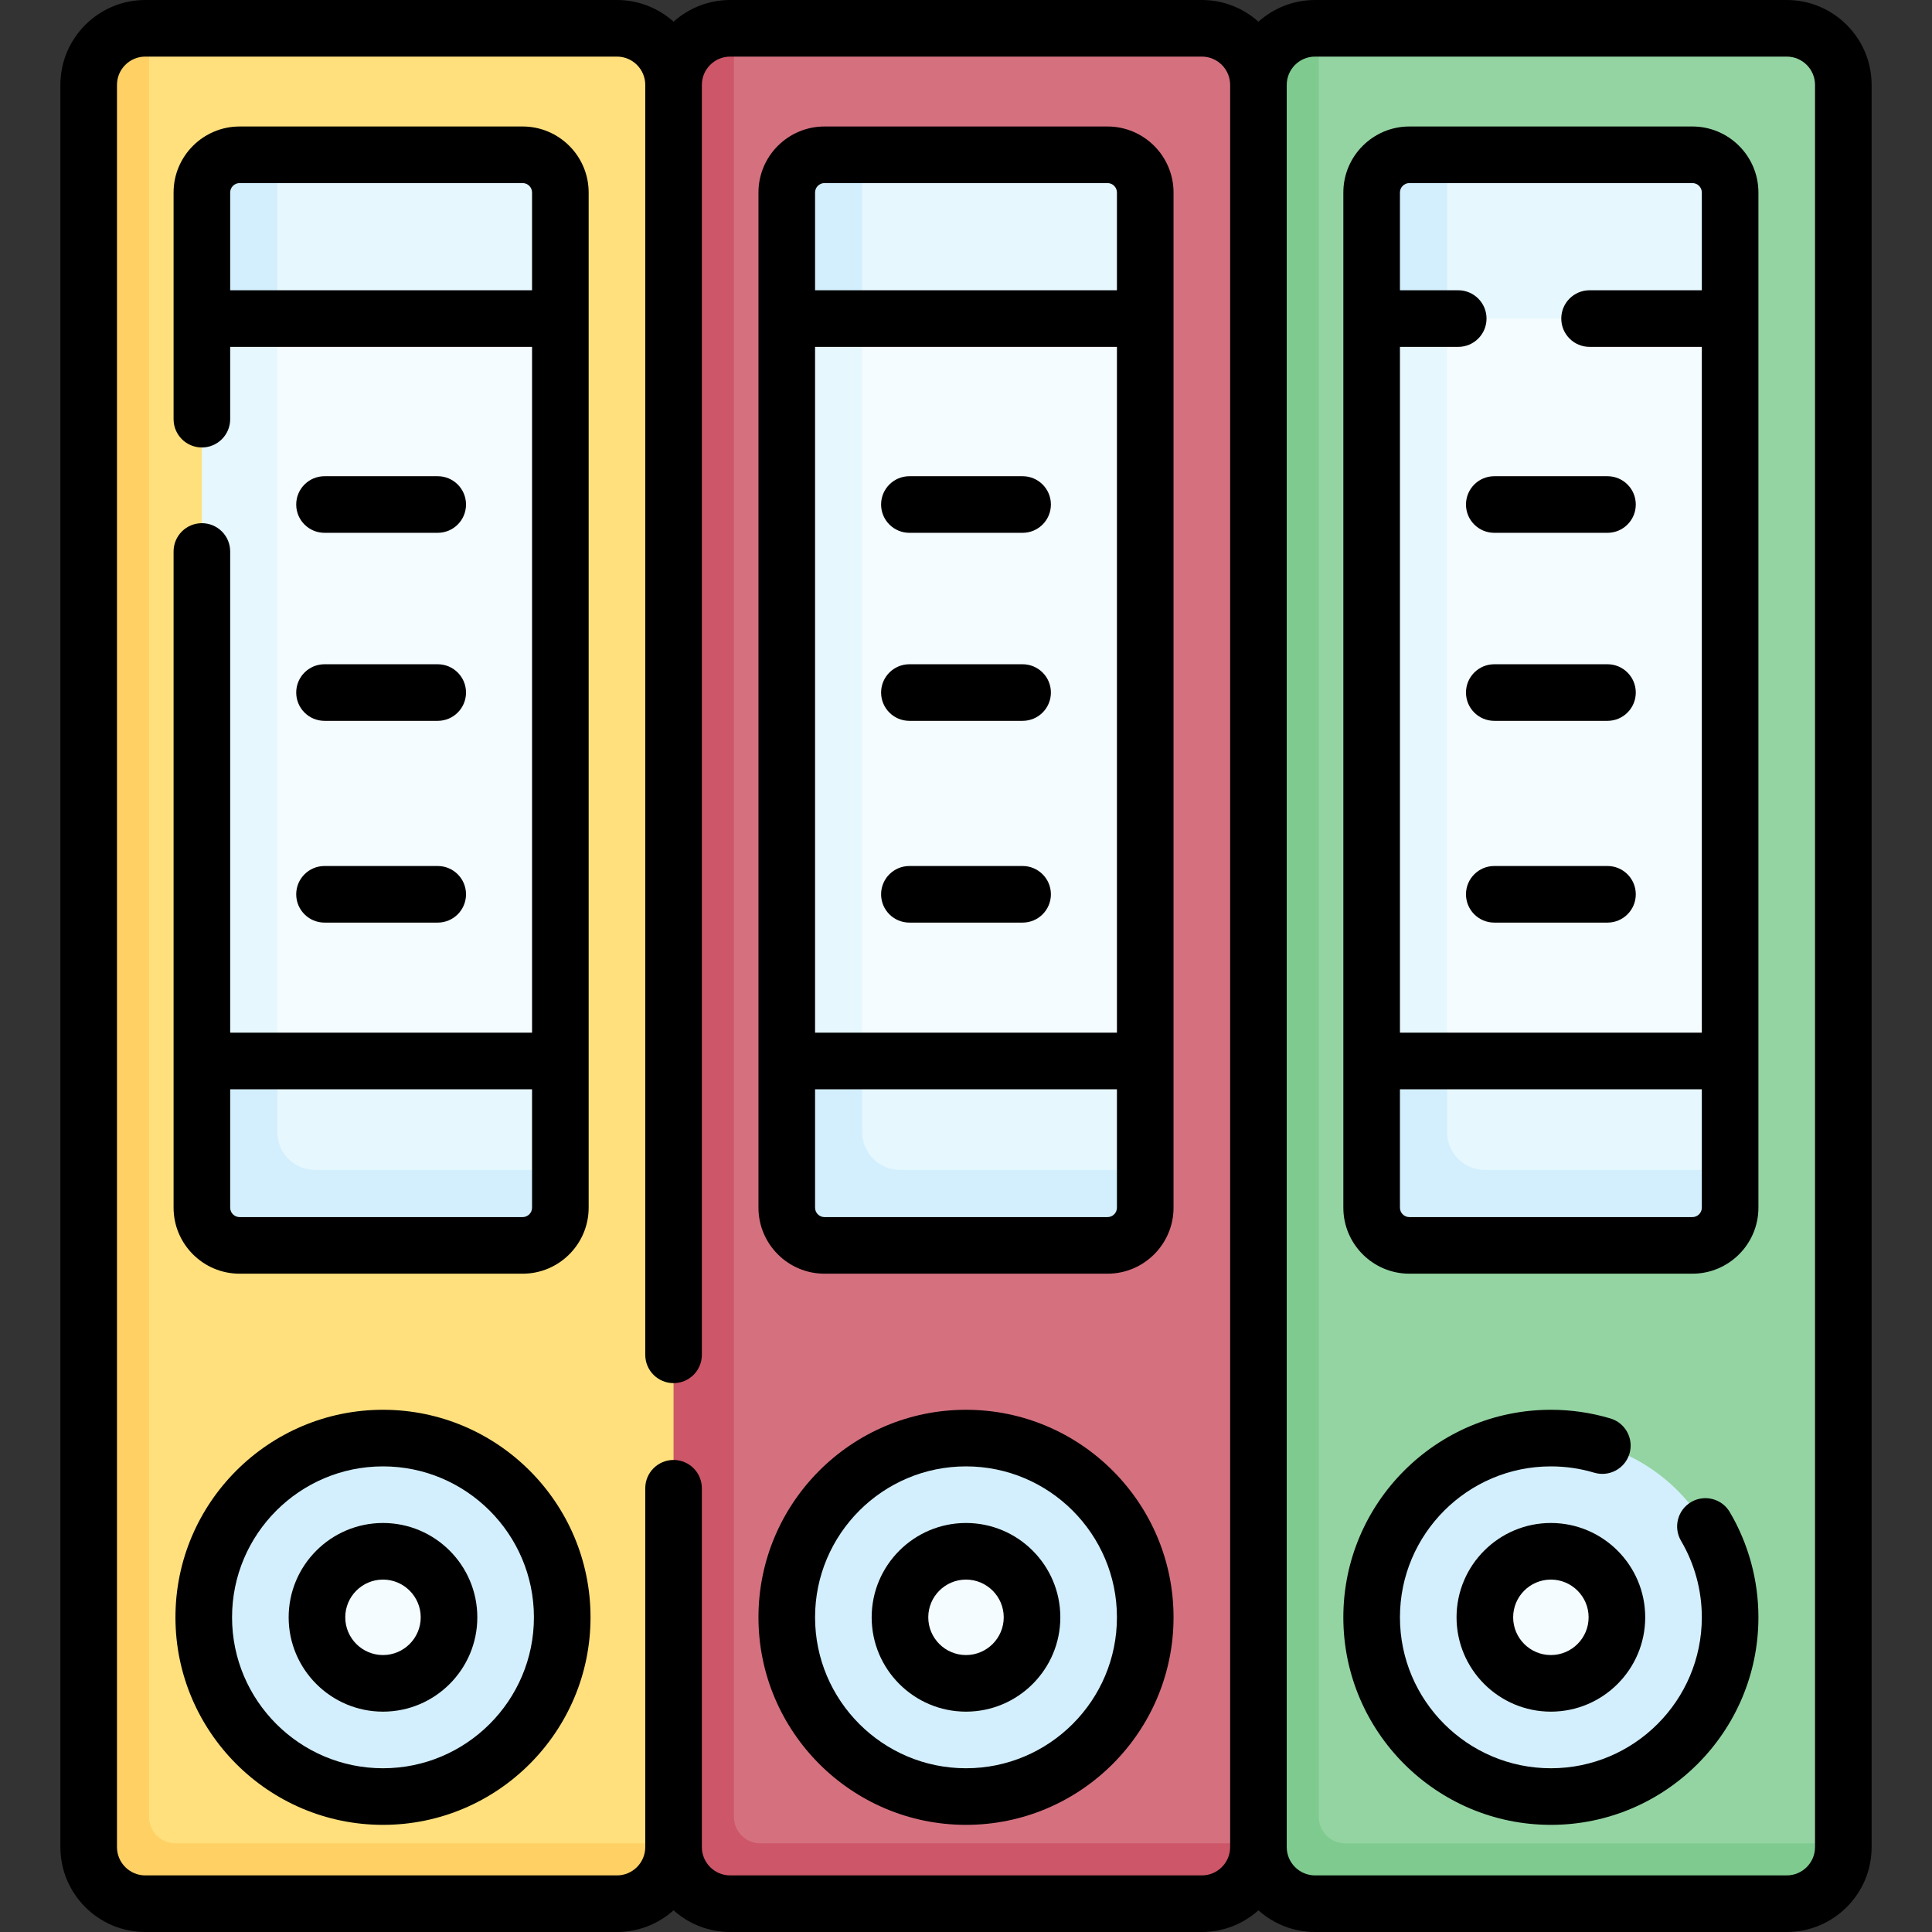 <svg id="Capa_1" enable-background="new 0 0 512 512" height="512" viewBox="0 0 512 512" width="512" xmlns="http://www.w3.org/2000/svg"><rect x="0" y="0" width="512" height="512" fill="#333333" stroke="none"/><g><g id="_x3C_Group_x3E__29_"><path d="m471.298 498.66-119.128 3.085c-8.284 0-15-6.716-15-15l6.128-464c0-8.284-3.082-15.245 5.202-15.245h125c8.284 0 15 6.716 15 15v467c0 8.284-8.918 9.16-17.202 9.16z" fill="#94d4a2"/><path d="m488.5 488.5v1c0 8.284-6.716 15-15 15h-125c-8.284 0-15-6.716-15-15l-19.309-255.691 19.309-211.309c0-8.284 6.716-15 15-15h1v474c0 3.866 3.134 7 7 7z" fill="#7fcb8f"/><path d="m458.5 84.43v196.74l-47.5 14.426-47.5-14.426 10-80.042-10-116.698 47.5-11.983z" fill="#f5fcff"/><g fill="#e6f7fe"><path d="m458.5 281.17v28.87l-2.649 10.577c0 5.53-2.991 5.106-8.511 5.106l-71.362 2.17c-5.52 0-10-4.47-10-10l-2.478-36.723z"/><path d="m458.5 51.02v33.41h-95l5-29.345c0-5.52 4.48-10 10-10l5-4.065h65c5.52 0 10 4.48 10 10z"/><path d="m383.5 84.43v196.74l-10 14.426-10-14.426v-196.74l10-8.919z"/></g><path d="m458.5 310.04v10c0 5.53-4.48 10-10 10h-75c-5.52 0-10-4.47-10-10v-38.87h20v18.87c0 5.53 4.48 10 10 10z" fill="#d3effd"/><path d="m383.5 41.02v43.41h-20v-33.41c0-5.52 4.48-10 10-10z" fill="#d3effd"/><circle cx="411" cy="428.606" fill="#d3effd" r="47.5"/><circle cx="411" cy="428.606" fill="#f5fcff" r="17.5"/><g><path d="m411 453.606c-13.785 0-25-11.215-25-25s11.215-25 25-25 25 11.215 25 25-11.215 25-25 25zm0-35c-5.514 0-10 4.486-10 10s4.486 10 10 10 10-4.486 10-10-4.486-10-10-10z" fill="#e6f7fe"/></g><path d="m317.426 500.362-120.149-.319c-8.284 0-15-6.716-15-15l1.362-461.617c0-8.284 1.577-15.926 9.862-15.926h125c8.284 0 15 6.716 15 15v467c-.001 8.284-7.791 10.862-16.075 10.862z" fill="#d5717f"/><path d="m303.5 84.43v196.74l-47.5 14.426-47.5-14.426 10-80.042-10-116.698 47.5-11.983z" fill="#f5fcff"/><path d="m303.5 281.17v28.87l-2.649 10.577c0 5.53-2.991 5.106-8.511 5.106l-71.362 2.17c-5.52 0-10-4.47-10-10l-2.478-36.723z" fill="#e6f7fe"/><path d="m303.5 51.02v33.41h-95l5-29.345c0-5.52 4.48-10 10-10l5-4.065h65c5.52 0 10 4.48 10 10z" fill="#e6f7fe"/><path d="m228.5 84.43v196.74l-10 14.426-10-14.426v-196.74l10-8.919z" fill="#e6f7fe"/><path d="m303.5 310.04v10c0 5.53-4.48 10-10 10h-75c-5.52 0-10-4.47-10-10v-38.87h20v18.87c0 5.53 4.48 10 10 10z" fill="#d3effd"/><path d="m228.5 41.02v43.41h-20v-33.41c0-5.52 4.48-10 10-10z" fill="#d3effd"/><path d="m333.5 488.5v1c0 8.284-6.716 15-15 15h-125c-8.284 0-15-6.716-15-15l-23.628-223.521 23.628-243.479c0-8.284 6.716-15 15-15h1v474c0 3.866 3.134 7 7 7z" fill="#cd5668"/><circle cx="256" cy="428.606" fill="#d3effd" r="47.5"/><circle cx="256" cy="428.606" fill="#f5fcff" r="17.5"/><g><path d="m256 453.606c-13.785 0-25-11.215-25-25s11.215-25 25-25 25 11.215 25 25-11.215 25-25 25zm0-35c-5.514 0-10 4.486-10 10s4.486 10 10 10 10-4.486 10-10-4.486-10-10-10z" fill="#e6f7fe"/></g><path d="m160.83 498.66-116.426-.34c-8.284 0-15-6.716-15-15l-1-459.553c0-8.285 1.812-16.267 10.096-16.267h125c8.284 0 15 6.716 15 15v467c0 8.284-9.386 9.16-17.67 9.16z" fill="#ffe07d"/><path d="m178.5 488.5v1c0 8.284-6.716 15-15 15h-125c-8.284 0-15-6.716-15-15v-467c0-8.284 6.716-15 15-15h1v474c0 3.866 3.134 7 7 7z" fill="#ffd064"/><circle cx="101.496" cy="428.606" fill="#d3effd" r="47.5"/><circle cx="101.496" cy="428.606" fill="#f5fcff" r="17.5"/><g><path d="m101.496 453.606c-13.785 0-25-11.215-25-25s11.215-25 25-25 25 11.215 25 25-11.215 25-25 25zm0-35c-5.514 0-10 4.486-10 10s4.486 10 10 10 10-4.486 10-10-4.486-10-10-10z" fill="#e6f7fe"/></g><path d="m148.5 84.43v196.74l-47.5 14.426-47.5-14.426 10-80.042-10-116.698 47.5-11.983z" fill="#f5fcff"/><path d="m148.5 281.17v28.87l-2.649 10.577c0 5.53-2.991 5.106-8.511 5.106l-71.362 2.17c-5.52 0-10-4.47-10-10l-2.478-36.723z" fill="#e6f7fe"/><path d="m148.5 51.02v33.41h-95l5-29.345c0-5.52 4.48-10 10-10l5-4.065h65c5.52 0 10 4.48 10 10z" fill="#e6f7fe"/><path d="m73.5 84.43v196.74l-10 14.426-10-14.426v-196.74l10-8.919z" fill="#e6f7fe"/><path d="m148.5 310.04v10c0 5.53-4.48 10-10 10h-75c-5.52 0-10-4.47-10-10v-38.87h20v18.87c0 5.53 4.48 10 10 10z" fill="#d3effd"/><path d="m73.5 41.02v43.41h-20v-33.41c0-5.52 4.48-10 10-10z" fill="#d3effd"/></g><g><g><path d="m473.5 0h-125c-5.758 0-11.016 2.177-15 5.748-3.984-3.571-9.242-5.748-15-5.748h-125c-5.758 0-11.016 2.177-15 5.748-3.984-3.571-9.242-5.748-15-5.748h-125c-12.407 0-22.5 10.094-22.5 22.5v467c0 12.406 10.093 22.5 22.5 22.5h125c5.758 0 11.016-2.177 15-5.748 3.984 3.571 9.242 5.748 15 5.748h125c5.758 0 11.016-2.177 15-5.748 3.984 3.571 9.242 5.748 15 5.748h125c12.407 0 22.5-10.094 22.5-22.5v-467c0-12.406-10.093-22.5-22.5-22.5zm-155 497h-125c-4.136 0-7.5-3.364-7.5-7.5v-95.096c0-4.143-3.358-7.5-7.5-7.5s-7.5 3.357-7.5 7.5v95.096c0 4.136-3.364 7.5-7.5 7.5h-125c-4.136 0-7.5-3.364-7.5-7.5v-467c0-4.136 3.364-7.5 7.5-7.5h125c4.136 0 7.5 3.364 7.5 7.5v336.543c0 4.143 3.358 7.5 7.5 7.5s7.5-3.357 7.5-7.5v-336.543c0-4.136 3.364-7.5 7.5-7.5h125c4.136 0 7.5 3.364 7.5 7.5v467c0 4.136-3.364 7.5-7.5 7.5zm162.5-7.5c0 4.136-3.364 7.5-7.5 7.5h-125c-4.136 0-7.5-3.364-7.5-7.5v-467c0-4.136 3.364-7.5 7.5-7.5h125c4.136 0 7.5 3.364 7.5 7.5z"/><path d="m101.496 373.606c-30.327 0-55 24.673-55 55s24.673 55 55 55 55-24.673 55-55-24.673-55-55-55zm0 95c-22.056 0-40-17.944-40-40s17.944-40 40-40 40 17.944 40 40-17.944 40-40 40z"/><path d="m101.496 403.606c-13.785 0-25 11.215-25 25s11.215 25 25 25 25-11.215 25-25-11.215-25-25-25zm0 35c-5.514 0-10-4.486-10-10s4.486-10 10-10 10 4.486 10 10-4.486 10-10 10z"/><path d="m256 373.606c-30.327 0-55 24.673-55 55s24.673 55 55 55 55-24.673 55-55-24.673-55-55-55zm0 95c-22.056 0-40-17.944-40-40s17.944-40 40-40 40 17.944 40 40-17.944 40-40 40z"/><path d="m256 403.606c-13.785 0-25 11.215-25 25s11.215 25 25 25 25-11.215 25-25-11.215-25-25-25zm0 35c-5.514 0-10-4.486-10-10s4.486-10 10-10 10 4.486 10 10-4.486 10-10 10z"/><path d="m448.148 398.068c-3.569 2.103-4.757 6.7-2.655 10.269 3.603 6.115 5.507 13.124 5.507 20.27 0 22.056-17.944 40-40 40s-40-17.944-40-40 17.944-40 40-40c3.916 0 7.782.563 11.489 1.673 3.966 1.183 8.147-1.066 9.335-5.035 1.188-3.968-1.066-8.147-5.035-9.335-5.104-1.528-10.417-2.303-15.79-2.303-30.327 0-55 24.673-55 55s24.673 55 55 55 55-24.673 55-55c0-9.821-2.622-19.463-7.583-27.883-2.102-3.571-6.7-4.759-10.268-2.656z"/><path d="m411 403.606c-13.785 0-25 11.215-25 25s11.215 25 25 25 25-11.215 25-25-11.215-25-25-25zm0 35c-5.514 0-10-4.486-10-10s4.486-10 10-10 10 4.486 10 10-4.486 10-10 10z"/><path d="m63.5 337.543h75c9.649 0 17.5-7.851 17.5-17.5v-269.022c0-9.649-7.851-17.5-17.5-17.5h-75c-9.649 0-17.5 7.851-17.5 17.5v60.063c0 4.143 3.358 7.5 7.5 7.5s7.5-3.357 7.5-7.5v-19.158h80v181.744h-80v-127.521c0-4.143-3.358-7.5-7.5-7.5s-7.5 3.357-7.5 7.5v173.894c0 9.649 7.851 17.5 17.5 17.5zm-2.5-260.617v-25.905c0-1.379 1.122-2.5 2.5-2.5h75c1.378 0 2.5 1.121 2.5 2.5v25.904h-80zm80 211.744v31.373c0 1.379-1.122 2.5-2.5 2.5h-75c-1.378 0-2.5-1.121-2.5-2.5v-31.373z"/><path d="m86 141.202h30c4.142 0 7.5-3.357 7.5-7.5s-3.358-7.5-7.5-7.5h-30c-4.142 0-7.5 3.357-7.5 7.5s3.358 7.5 7.5 7.5z"/><path d="m86 191.032h30c4.142 0 7.5-3.357 7.5-7.5s-3.358-7.5-7.5-7.5h-30c-4.142 0-7.5 3.357-7.5 7.5s3.358 7.5 7.5 7.5z"/><path d="m86 244.5h30c4.142 0 7.5-3.357 7.5-7.5s-3.358-7.5-7.5-7.5h-30c-4.142 0-7.5 3.357-7.5 7.5s3.358 7.5 7.5 7.5z"/><path d="m293.5 33.521h-75c-9.649 0-17.5 7.851-17.5 17.5v269.021c0 9.649 7.851 17.5 17.5 17.5h75c9.649 0 17.5-7.851 17.5-17.5v-269.021c0-9.649-7.851-17.5-17.5-17.5zm-77.5 58.405h80v181.744h-80zm2.5-43.405h75c1.378 0 2.5 1.121 2.5 2.5v25.904h-80v-25.904c0-1.378 1.122-2.5 2.5-2.5zm75 274.022h-75c-1.378 0-2.5-1.121-2.5-2.5v-31.373h80v31.373c0 1.379-1.122 2.5-2.5 2.5z"/><path d="m241 141.202h30c4.142 0 7.5-3.357 7.5-7.5s-3.358-7.5-7.5-7.5h-30c-4.142 0-7.5 3.357-7.5 7.5s3.358 7.5 7.5 7.5z"/><path d="m271 176.032h-30c-4.142 0-7.5 3.357-7.5 7.5s3.358 7.5 7.5 7.5h30c4.142 0 7.5-3.357 7.5-7.5s-3.358-7.5-7.5-7.5z"/><path d="m271 229.5h-30c-4.142 0-7.5 3.357-7.5 7.5s3.358 7.5 7.5 7.5h30c4.142 0 7.5-3.357 7.5-7.5s-3.358-7.5-7.5-7.5z"/><path d="m448.5 33.521h-75c-9.649 0-17.5 7.851-17.5 17.5v269.021c0 9.649 7.851 17.5 17.5 17.5h75c9.649 0 17.5-7.851 17.5-17.5v-269.021c0-9.649-7.851-17.5-17.5-17.5zm-75 15h75c1.378 0 2.5 1.121 2.5 2.5v25.904h-29.745c-4.142 0-7.5 3.357-7.5 7.5s3.358 7.5 7.5 7.5h29.745v181.745h-80v-181.744h15.447c4.142 0 7.5-3.357 7.5-7.5s-3.358-7.5-7.5-7.5h-15.447v-25.905c0-1.378 1.122-2.5 2.5-2.5zm75 274.022h-75c-1.378 0-2.5-1.121-2.5-2.5v-31.373h80v31.373c0 1.379-1.122 2.5-2.5 2.5z"/><path d="m388.5 133.702c0 4.143 3.358 7.5 7.5 7.5h30c4.142 0 7.5-3.357 7.5-7.5s-3.358-7.5-7.5-7.5h-30c-4.142 0-7.5 3.358-7.5 7.5z"/><path d="m426 176.032h-30c-4.142 0-7.5 3.357-7.5 7.5s3.358 7.5 7.5 7.5h30c4.142 0 7.5-3.357 7.5-7.5s-3.358-7.5-7.5-7.5z"/><path d="m426 229.5h-30c-4.142 0-7.5 3.357-7.5 7.5s3.358 7.5 7.5 7.5h30c4.142 0 7.5-3.357 7.5-7.5s-3.358-7.5-7.5-7.5z"/></g></g></g></svg>